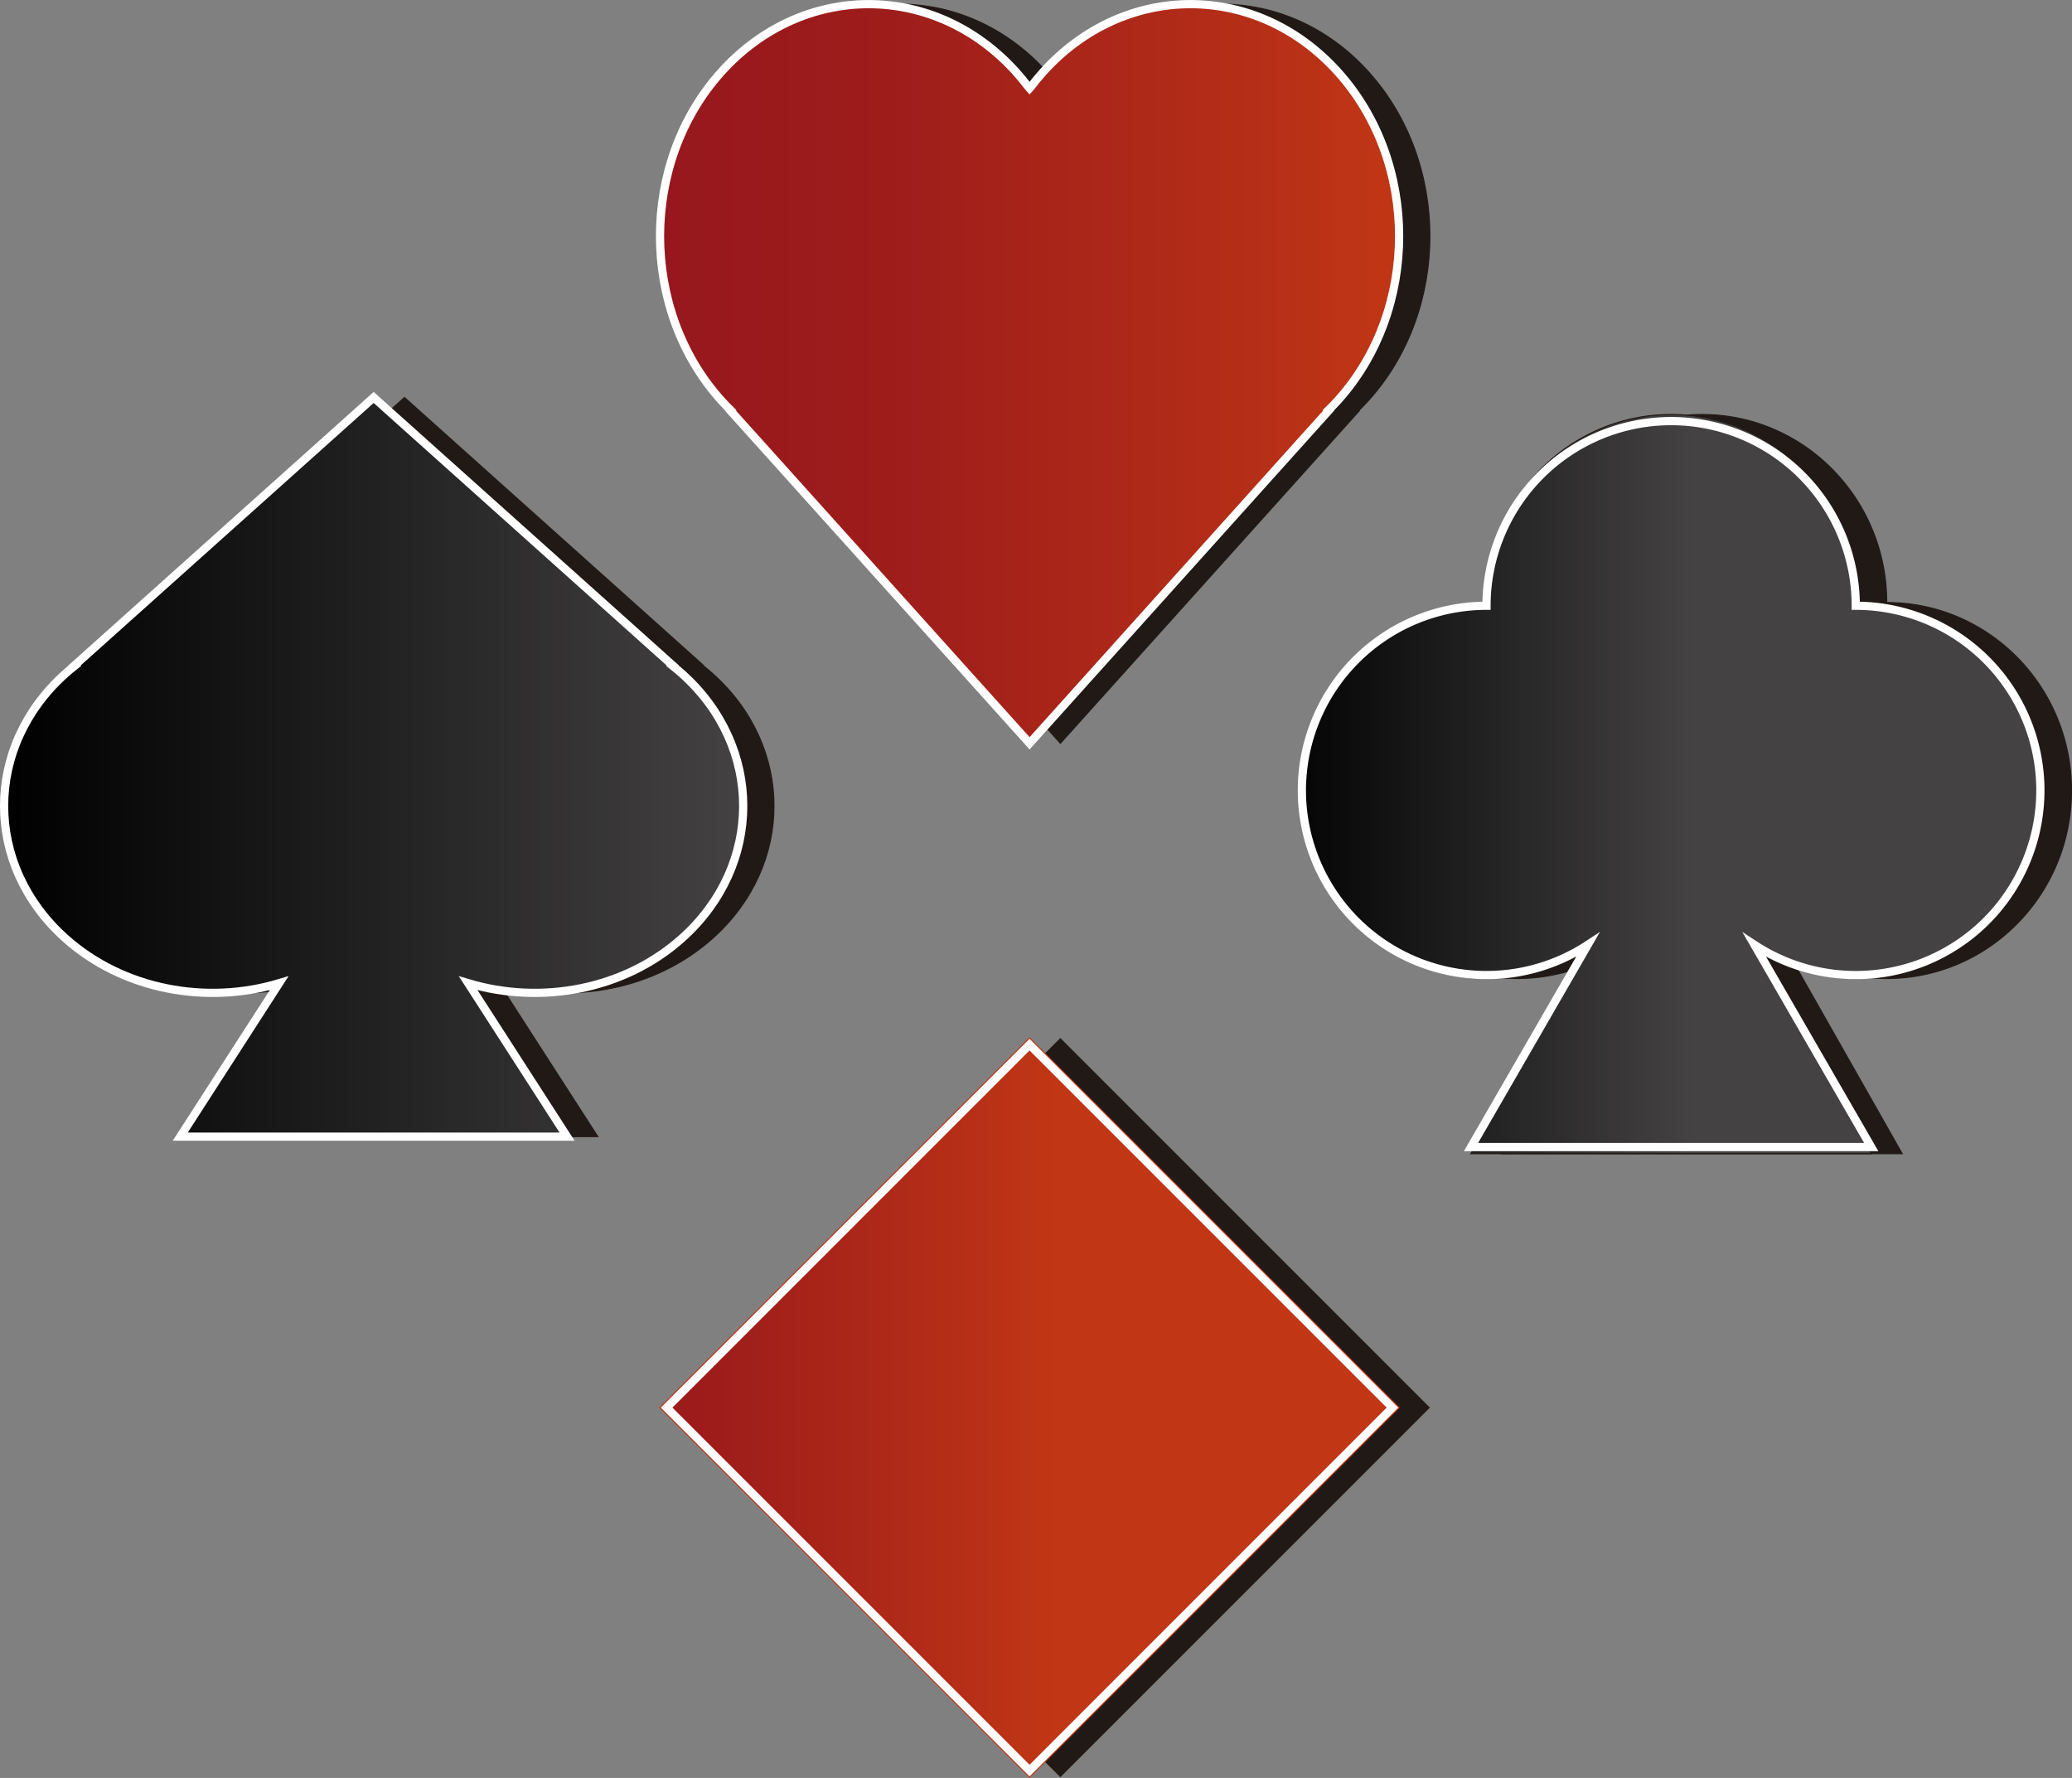 <svg id="Camada_1" data-name="Camada 1" xmlns="http://www.w3.org/2000/svg" xmlns:xlink="http://www.w3.org/1999/xlink" viewBox="0 0 2018.42 1731.75"><rect x="0" y="0" width="2018.42" height="1731.75" fill="#808080" stroke="none"/><defs><style>.cls-1,.cls-4{fill:#211915;}.cls-2,.cls-6{stroke:#c13715;}.cls-2,.cls-3,.cls-4,.cls-5,.cls-6,.cls-7{stroke-miterlimit:10;}.cls-2{fill:url(#Gradiente_sem_nome_10);}.cls-3{fill:none;stroke:#fff;stroke-width:8px;}.cls-4,.cls-5,.cls-7{stroke:#211915;}.cls-5{fill:url(#Gradiente_sem_nome_54);}.cls-6{fill:url(#Gradiente_sem_nome_10-2);}.cls-7{fill:url(#Gradiente_sem_nome_54-2);}</style><linearGradient id="Gradiente_sem_nome_10" x1="38.6" y1="2537.44" x2="518.09" y2="2537.44" gradientTransform="translate(1938.33 395.33) rotate(45)" gradientUnits="userSpaceOnUse"><stop offset="0" stop-color="#96171d"/><stop offset="0.31" stop-color="#9e1d1b"/><stop offset="0.8" stop-color="#b52e17"/><stop offset="1" stop-color="#c13715"/></linearGradient><linearGradient id="Gradiente_sem_nome_54" x1="722.7" y1="1930.12" x2="1138.14" y2="1930.12" gradientUnits="userSpaceOnUse"><stop offset="0"/><stop offset="1" stop-color="#444242"/></linearGradient><linearGradient id="Gradiente_sem_nome_10-2" x1="131.96" y1="1530.4" x2="851.96" y2="1530.4" gradientTransform="matrix(1, 0, 0, 1, 0, 0)" xlink:href="#Gradiente_sem_nome_10"/><linearGradient id="Gradiente_sem_nome_54-2" x1="-506.96" y1="1913.52" x2="213.04" y2="1913.52" xlink:href="#Gradiente_sem_nome_54"/></defs><rect class="cls-1" x="267.4" y="2282.88" width="509.12" height="509.12" transform="translate(-1130.4 -54.12) rotate(-45)"/><rect class="cls-2" x="237.4" y="2282.88" width="509.12" height="509.12" transform="translate(-1139.19 -75.33) rotate(-45)"/><rect class="cls-3" x="241.96" y="2287.44" width="500" height="500" transform="translate(-1139.19 -75.33) rotate(-45)"/><path class="cls-4" d="M1507,1936.38c0-101.14-80.59-183.13-180-183.13,0-101.14-80.59-183.13-180-183.13s-180,82-180,183.13c-99.41,0-180,82-180,183.13s80.59,183.13,180,183.13a177,177,0,0,0,98.74-30L951.85,2290.12h390.22l-113.85-200.61a177,177,0,0,0,98.74,30C1426.37,2119.51,1507,2037.52,1507,1936.38Z" transform="translate(510.96 -1166.4)"/><path class="cls-5" d="M1477,1936.38c0-101.14-80.59-183.13-180-183.13,0-101.14-80.59-183.13-180-183.13s-180,82-180,183.13c-99.41,0-180,82-180,183.13s80.59,183.13,180,183.13a177,177,0,0,0,98.74-30L921.85,2290.12h390.22l-113.85-200.61a177,177,0,0,0,98.74,30C1396.37,2119.51,1477,2037.52,1477,1936.38Z" transform="translate(510.96 -1166.4)"/><path class="cls-3" d="M1476.66,1936.27a179.85,179.85,0,0,0-179.85-179.85,179.85,179.85,0,1,0-359.7,0,179.85,179.85,0,1,0,98.65,330.23L922,2283.67h389.9l-113.75-197a179.85,179.85,0,0,0,278.5-150.38Z" transform="translate(510.96 -1166.4)"/><path class="cls-4" d="M822.44,1556.24c-3.07,3.4-6.21,6.65-9.41,9.79l.3.33L522,1890.4l-286.88-319-4.49-5,.29-.33c-3.19-3.14-6.34-6.39-9.4-9.79-79.36-88.27-79.36-231.38,0-319.64s208.05-88.27,287.41,0q6.25,7,11.85,14.36l1.22,1.37,1.22-1.37q5.6-7.38,11.84-14.36c79.37-88.27,208.05-88.27,287.42,0S901.8,1468,822.44,1556.24Z" transform="translate(510.96 -1166.4)"/><path class="cls-6" d="M792.44,1556.24c-3.07,3.4-6.21,6.65-9.41,9.79l.3.33L492,1890.4l-286.88-319-4.49-5,.29-.33c-3.19-3.14-6.34-6.39-9.4-9.79-79.36-88.27-79.36-231.38,0-319.64s208.05-88.27,287.41,0q6.25,7,11.85,14.36l1.22,1.37,1.22-1.37q5.6-7.38,11.84-14.36c79.37-88.27,208.05-88.27,287.42,0S871.8,1468,792.44,1556.24Z" transform="translate(510.96 -1166.4)"/><path class="cls-3" d="M792.44,1556.24c-3.07,3.4-6.21,6.65-9.41,9.79l.3.33L492,1890.4l-286.88-319-4.49-5,.29-.33c-3.19-3.14-6.34-6.39-9.4-9.79-79.36-88.27-79.36-231.38,0-319.64s208.05-88.27,287.41,0q6.25,7,11.85,14.36l1.22,1.37,1.22-1.37q5.6-7.38,11.84-14.36c79.37-88.27,208.05-88.27,287.42,0S871.8,1468,792.44,1556.24Z" transform="translate(510.96 -1166.4)"/><path class="cls-4" d="M183.52,2080.17c79.36-71.1,79.36-186.37,0-257.48-3.06-2.74-6.21-5.36-9.4-7.89l.29-.27-4.49-4-286.88-257-291.37,261,.3.27c-3.2,2.53-6.34,5.15-9.41,7.89-79.36,71.11-79.36,186.38,0,257.48,56.37,50.49,137.6,65.11,208.39,43.88l-96.33,149.47H71.46l-96.33-149.47C45.92,2145.28,127.15,2130.66,183.52,2080.17Z" transform="translate(510.96 -1166.4)"/><path class="cls-7" d="M153.52,2080.17c79.36-71.1,79.36-186.37,0-257.48-3.06-2.74-6.21-5.36-9.4-7.89l.29-.27-4.49-4-286.88-257-291.37,261,.3.27c-3.2,2.53-6.34,5.15-9.41,7.89-79.36,71.11-79.36,186.38,0,257.48,56.37,50.49,137.6,65.11,208.39,43.88l-96.33,149.47H41.46l-96.33-149.47C15.92,2145.28,97.15,2130.66,153.52,2080.17Z" transform="translate(510.96 -1166.4)"/><path class="cls-3" d="M153.52,2080.17c79.36-71.1,79.36-186.37,0-257.48-3.06-2.74-6.21-5.36-9.4-7.89l.29-.27-4.49-4-286.88-257-291.37,261,.3.27c-3.2,2.53-6.34,5.15-9.41,7.89-79.36,71.11-79.36,186.38,0,257.48,56.37,50.49,137.6,65.11,208.39,43.88l-96.33,149.47H41.46l-96.33-149.47C15.92,2145.28,97.15,2130.66,153.52,2080.17Z" transform="translate(510.96 -1166.4)"/></svg>